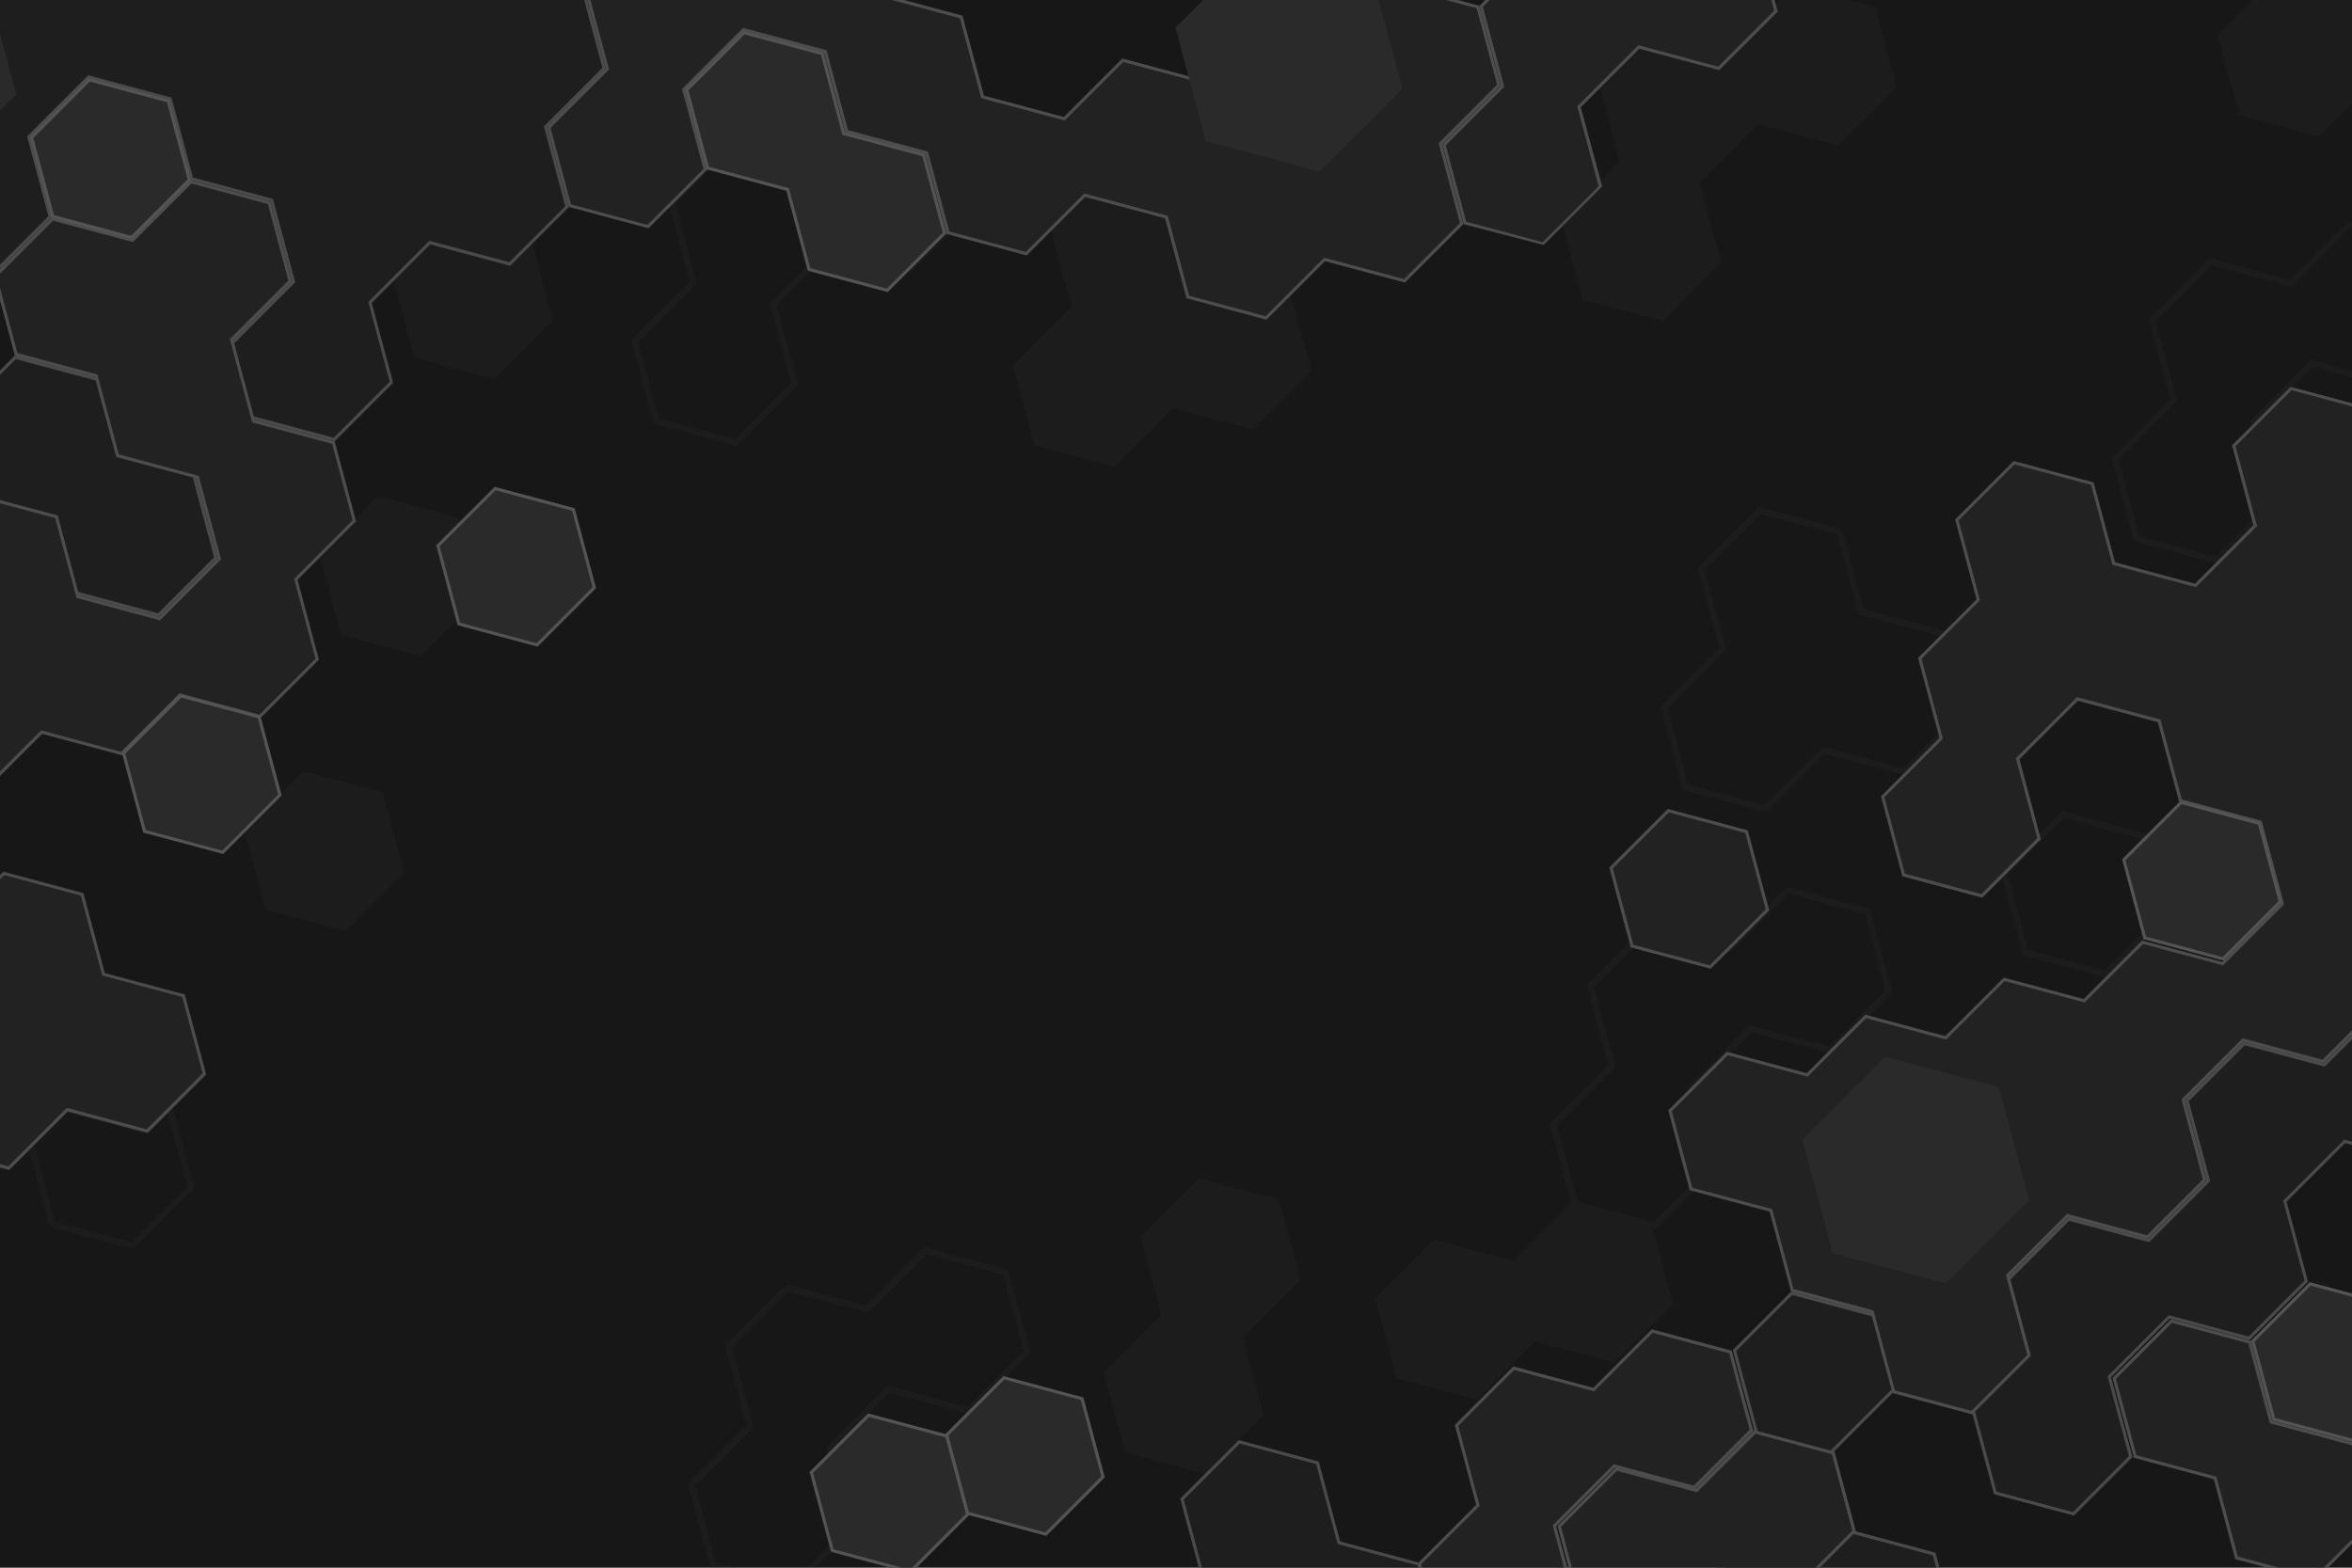 <?xml version="1.0" encoding="UTF-8"?>
<svg xmlns="http://www.w3.org/2000/svg" version="1.1" xmlns:xlink="http://www.w3.org/1999/xlink" viewBox="0 0 750 500">
  <defs>
    <style>
      .cls-1 {
        fill: #2a2a2a;
      }

      .cls-1, .cls-2, .cls-3, .cls-4, .cls-5, .cls-6, .cls-7 {
        stroke-width: 0px;
      }

      .cls-2 {
        fill: #171717;
      }

      .cls-8 {
        filter: url(#drop-shadow-10);
      }

      .cls-3 {
        fill: #222;
      }

      .cls-9 {
        filter: url(#drop-shadow-14);
      }

      .cls-10 {
        filter: url(#drop-shadow-7);
      }

      .cls-4 {
        fill: #1e1e1e;
      }

      .cls-11 {
        filter: url(#drop-shadow-21);
      }

      .cls-12 {
        mix-blend-mode: multiply;
      }

      .cls-12, .cls-6 {
        opacity: .2;
      }

      .cls-13 {
        filter: url(#drop-shadow-4);
      }

      .cls-14 {
        isolation: isolate;
      }

      .cls-15 {
        filter: url(#drop-shadow-8);
      }

      .cls-16 {
        filter: url(#drop-shadow-23);
      }

      .cls-17 {
        filter: url(#drop-shadow-15);
      }

      .cls-18 {
        filter: url(#drop-shadow-17);
      }

      .cls-19 {
        filter: url(#drop-shadow-3);
      }

      .cls-20 {
        filter: url(#drop-shadow-11);
      }

      .cls-5 {
        fill: none;
      }

      .cls-21 {
        filter: url(#drop-shadow-1);
      }

      .cls-22 {
        filter: url(#drop-shadow-6);
      }

      .cls-23 {
        filter: url(#drop-shadow-22);
      }

      .cls-24 {
        filter: url(#drop-shadow-20);
      }

      .cls-25 {
        filter: url(#drop-shadow-5);
      }

      .cls-26 {
        filter: url(#drop-shadow-2);
      }

      .cls-27 {
        clip-path: url(#clippath);
      }

      .cls-28 {
        filter: url(#drop-shadow-16);
      }

      .cls-29 {
        filter: url(#drop-shadow-18);
      }

      .cls-6 {
        fill: #fbfbfb;
        mix-blend-mode: overlay;
      }

      .cls-30 {
        filter: url(#drop-shadow-9);
      }

      .cls-7 {
        fill: #333132;
      }

      .cls-31 {
        filter: url(#drop-shadow-13);
      }

      .cls-32 {
        filter: url(#drop-shadow-19);
      }

      .cls-33 {
        filter: url(#drop-shadow-12);
      }
    </style>
    <clipPath id="clippath">
      <rect class="cls-5" width="750" height="500"/>
    </clipPath>
    <filter id="drop-shadow-1" filterUnits="userSpaceOnUse">
      <feOffset dx="-7" dy="8"/>
      <feGaussianBlur result="blur" stdDeviation="10"/>
      <feFlood flood-color="#000" flood-opacity=".59"/>
      <feComposite in2="blur" operator="in"/>
      <feComposite in="SourceGraphic"/>
    </filter>
    <filter id="drop-shadow-2" filterUnits="userSpaceOnUse">
      <feOffset dx="-7" dy="8"/>
      <feGaussianBlur result="blur-2" stdDeviation="10"/>
      <feFlood flood-color="#000" flood-opacity=".59"/>
      <feComposite in2="blur-2" operator="in"/>
      <feComposite in="SourceGraphic"/>
    </filter>
    <filter id="drop-shadow-3" filterUnits="userSpaceOnUse">
      <feOffset dx="-7" dy="8"/>
      <feGaussianBlur result="blur-3" stdDeviation="10"/>
      <feFlood flood-color="#000" flood-opacity=".59"/>
      <feComposite in2="blur-3" operator="in"/>
      <feComposite in="SourceGraphic"/>
    </filter>
    <filter id="drop-shadow-4" filterUnits="userSpaceOnUse">
      <feOffset dx="-7" dy="8"/>
      <feGaussianBlur result="blur-4" stdDeviation="10"/>
      <feFlood flood-color="#000" flood-opacity=".59"/>
      <feComposite in2="blur-4" operator="in"/>
      <feComposite in="SourceGraphic"/>
    </filter>
    <filter id="drop-shadow-5" filterUnits="userSpaceOnUse">
      <feOffset dx="-7" dy="8"/>
      <feGaussianBlur result="blur-5" stdDeviation="10"/>
      <feFlood flood-color="#000" flood-opacity=".59"/>
      <feComposite in2="blur-5" operator="in"/>
      <feComposite in="SourceGraphic"/>
    </filter>
    <filter id="drop-shadow-6" filterUnits="userSpaceOnUse">
      <feOffset dx="-7" dy="8"/>
      <feGaussianBlur result="blur-6" stdDeviation="10"/>
      <feFlood flood-color="#000" flood-opacity=".59"/>
      <feComposite in2="blur-6" operator="in"/>
      <feComposite in="SourceGraphic"/>
    </filter>
    <filter id="drop-shadow-7" filterUnits="userSpaceOnUse">
      <feOffset dx="-7" dy="8"/>
      <feGaussianBlur result="blur-7" stdDeviation="10"/>
      <feFlood flood-color="#000" flood-opacity=".59"/>
      <feComposite in2="blur-7" operator="in"/>
      <feComposite in="SourceGraphic"/>
    </filter>
    <filter id="drop-shadow-8" filterUnits="userSpaceOnUse">
      <feOffset dx="-7" dy="8"/>
      <feGaussianBlur result="blur-8" stdDeviation="10"/>
      <feFlood flood-color="#000" flood-opacity=".59"/>
      <feComposite in2="blur-8" operator="in"/>
      <feComposite in="SourceGraphic"/>
    </filter>
    <filter id="drop-shadow-9" filterUnits="userSpaceOnUse">
      <feOffset dx="-7" dy="8"/>
      <feGaussianBlur result="blur-9" stdDeviation="10"/>
      <feFlood flood-color="#000" flood-opacity=".59"/>
      <feComposite in2="blur-9" operator="in"/>
      <feComposite in="SourceGraphic"/>
    </filter>
    <filter id="drop-shadow-10" filterUnits="userSpaceOnUse">
      <feOffset dx="-7" dy="8"/>
      <feGaussianBlur result="blur-10" stdDeviation="10"/>
      <feFlood flood-color="#000" flood-opacity=".59"/>
      <feComposite in2="blur-10" operator="in"/>
      <feComposite in="SourceGraphic"/>
    </filter>
    <filter id="drop-shadow-11" filterUnits="userSpaceOnUse">
      <feOffset dx="-7" dy="8"/>
      <feGaussianBlur result="blur-11" stdDeviation="10"/>
      <feFlood flood-color="#000" flood-opacity=".59"/>
      <feComposite in2="blur-11" operator="in"/>
      <feComposite in="SourceGraphic"/>
    </filter>
    <filter id="drop-shadow-12" filterUnits="userSpaceOnUse">
      <feOffset dx="-7" dy="8"/>
      <feGaussianBlur result="blur-12" stdDeviation="10"/>
      <feFlood flood-color="#000" flood-opacity=".59"/>
      <feComposite in2="blur-12" operator="in"/>
      <feComposite in="SourceGraphic"/>
    </filter>
    <filter id="drop-shadow-13" filterUnits="userSpaceOnUse">
      <feOffset dx="-7" dy="8"/>
      <feGaussianBlur result="blur-13" stdDeviation="10"/>
      <feFlood flood-color="#000" flood-opacity=".59"/>
      <feComposite in2="blur-13" operator="in"/>
      <feComposite in="SourceGraphic"/>
    </filter>
    <filter id="drop-shadow-14" filterUnits="userSpaceOnUse">
      <feOffset dx="-7" dy="8"/>
      <feGaussianBlur result="blur-14" stdDeviation="10"/>
      <feFlood flood-color="#000" flood-opacity=".59"/>
      <feComposite in2="blur-14" operator="in"/>
      <feComposite in="SourceGraphic"/>
    </filter>
    <filter id="drop-shadow-15" filterUnits="userSpaceOnUse">
      <feOffset dx="-7" dy="8"/>
      <feGaussianBlur result="blur-15" stdDeviation="10"/>
      <feFlood flood-color="#000" flood-opacity=".59"/>
      <feComposite in2="blur-15" operator="in"/>
      <feComposite in="SourceGraphic"/>
    </filter>
    <filter id="drop-shadow-16" filterUnits="userSpaceOnUse">
      <feOffset dx="-7" dy="8"/>
      <feGaussianBlur result="blur-16" stdDeviation="10"/>
      <feFlood flood-color="#000" flood-opacity=".59"/>
      <feComposite in2="blur-16" operator="in"/>
      <feComposite in="SourceGraphic"/>
    </filter>
    <filter id="drop-shadow-17" filterUnits="userSpaceOnUse">
      <feOffset dx="-7" dy="8"/>
      <feGaussianBlur result="blur-17" stdDeviation="10"/>
      <feFlood flood-color="#000" flood-opacity=".59"/>
      <feComposite in2="blur-17" operator="in"/>
      <feComposite in="SourceGraphic"/>
    </filter>
    <filter id="drop-shadow-18" filterUnits="userSpaceOnUse">
      <feOffset dx="-7" dy="8"/>
      <feGaussianBlur result="blur-18" stdDeviation="10"/>
      <feFlood flood-color="#000" flood-opacity=".59"/>
      <feComposite in2="blur-18" operator="in"/>
      <feComposite in="SourceGraphic"/>
    </filter>
    <filter id="drop-shadow-19" filterUnits="userSpaceOnUse">
      <feOffset dx="-7" dy="8"/>
      <feGaussianBlur result="blur-19" stdDeviation="10"/>
      <feFlood flood-color="#000" flood-opacity=".59"/>
      <feComposite in2="blur-19" operator="in"/>
      <feComposite in="SourceGraphic"/>
    </filter>
    <filter id="drop-shadow-20" filterUnits="userSpaceOnUse">
      <feOffset dx="-7" dy="8"/>
      <feGaussianBlur result="blur-20" stdDeviation="10"/>
      <feFlood flood-color="#000" flood-opacity=".59"/>
      <feComposite in2="blur-20" operator="in"/>
      <feComposite in="SourceGraphic"/>
    </filter>
    <filter id="drop-shadow-21" filterUnits="userSpaceOnUse">
      <feOffset dx="-7" dy="8"/>
      <feGaussianBlur result="blur-21" stdDeviation="10"/>
      <feFlood flood-color="#000" flood-opacity=".59"/>
      <feComposite in2="blur-21" operator="in"/>
      <feComposite in="SourceGraphic"/>
    </filter>
    <filter id="drop-shadow-22" filterUnits="userSpaceOnUse">
      <feOffset dx="-7" dy="8"/>
      <feGaussianBlur result="blur-22" stdDeviation="10"/>
      <feFlood flood-color="#000" flood-opacity=".59"/>
      <feComposite in2="blur-22" operator="in"/>
      <feComposite in="SourceGraphic"/>
    </filter>
    <filter id="drop-shadow-23" filterUnits="userSpaceOnUse">
      <feOffset dx="-7" dy="8"/>
      <feGaussianBlur result="blur-23" stdDeviation="10"/>
      <feFlood flood-color="#000" flood-opacity=".59"/>
      <feComposite in2="blur-23" operator="in"/>
      <feComposite in="SourceGraphic"/>
    </filter>
  </defs>
  <g class="cls-14">
    <g id="BACKGROUND">
      <rect class="cls-2" width="750" height="500"/>
    </g>
    <g id="OBJECTS">
      <g class="cls-27">
        <g class="cls-12">
          <path class="cls-7" d="M562.99,258.94c-.09,0-.17-.01-.26-.03l-25.49-6.83c-.34-.09-.61-.36-.71-.71l-6.83-25.49c-.09-.35,0-.71.26-.97l18.25-18.25-6.68-24.94c-.09-.35,0-.71.26-.97l18.66-18.66c.25-.25.62-.35.97-.26l25.49,6.83c.34.09.61.36.71.71l6.68,24.94,24.94,6.68c.34.09.61.36.71.71l6.83,25.49c.09.35,0,.71-.26.97l-18.66,18.66c-.25.25-.62.35-.97.26l-24.94-6.68-18.25,18.25c-.19.19-.45.29-.71.29ZM538.31,250.29l24.38,6.53,18.25-18.25c.25-.25.62-.35.97-.26l24.94,6.68,17.85-17.85-6.53-24.38-24.94-6.68c-.34-.09-.61-.36-.71-.71l-6.68-24.94-24.38-6.53-17.85,17.85,6.68,24.94c.09.35,0,.71-.26.97l-18.25,18.25,6.53,24.38Z"/>
          <polygon class="cls-7" points="751.36 -.63 758.19 24.87 739.53 43.53 714.04 36.7 707.21 11.21 725.87 -7.46 751.36 -.63"/>
          <polygon class="cls-7" points="482.72 402.24 489.55 427.73 470.88 446.4 445.39 439.56 438.56 414.07 457.22 395.41 482.72 402.24"/>
          <polygon class="cls-7" points="407.86 382.64 414.69 408.14 396.02 426.8 370.53 419.97 363.7 394.47 382.36 375.81 407.86 382.64"/>
          <polygon class="cls-7" points="396.07 425.9 402.9 451.39 384.24 470.06 358.75 463.23 351.91 437.73 370.58 419.07 396.07 425.9"/>
          <polygon class="cls-7" points="526.63 390.5 533.47 415.99 514.8 434.65 489.31 427.82 482.48 402.33 501.14 383.67 526.63 390.5"/>
          <path class="cls-7" d="M671.46,311.73c-.09,0-.17-.01-.26-.03l-25.49-6.83c-.34-.09-.61-.36-.71-.71l-6.83-25.49c-.09-.34,0-.71.26-.97l18.66-18.66c.25-.25.62-.35.97-.26l25.49,6.83c.34.09.61.36.71.71l6.83,25.49c.09.34,0,.71-.26.97l-18.66,18.66c-.19.19-.45.29-.71.29ZM646.78,303.08l24.38,6.53,17.85-17.85-6.53-24.38-24.38-6.53-17.85,17.85,6.53,24.38Z"/>
          <path class="cls-7" d="M527.66,391.91c-.09,0-.17-.01-.26-.03l-25.49-6.83c-.34-.09-.61-.36-.71-.71l-6.83-25.49c-.09-.34,0-.71.26-.97l18.25-18.25-6.68-24.93c-.09-.34,0-.71.26-.97l18.66-18.66c.25-.25.62-.35.97-.26l24.94,6.68,18.25-18.25c.25-.25.62-.35.97-.26l25.49,6.83c.34.09.61.36.71.71l6.83,25.49c.09.34,0,.71-.26.97l-18.66,18.66c-.25.25-.62.35-.97.26l-24.94-6.68-17.85,17.85,6.68,24.94c.09.34,0,.71-.26.97l-18.66,18.66c-.19.19-.45.29-.71.29ZM502.99,383.26l24.38,6.53,17.85-17.85-6.68-24.94c-.09-.34,0-.71.26-.97l18.66-18.66c.25-.25.62-.35.97-.26l24.94,6.68,17.85-17.85-6.53-24.38-24.38-6.53-18.25,18.25c-.25.25-.62.35-.97.26l-24.94-6.68-17.85,17.85,6.68,24.93c.09.34,0,.71-.26.97l-18.25,18.25,6.53,24.38Z"/>
          <path class="cls-7" d="M252.86,506.9c-.09,0-.17-.01-.26-.03l-25.49-6.83c-.34-.09-.61-.36-.71-.71l-6.83-25.49c-.09-.34,0-.71.26-.97l18.25-18.25-6.68-24.94c-.09-.34,0-.71.26-.97l18.66-18.66c.25-.25.62-.35.97-.26l24.94,6.68,18.25-18.25c.25-.25.62-.35.97-.26l25.49,6.83c.34.09.61.36.71.71l6.83,25.49c.09.34,0,.71-.26.97l-18.66,18.66c-.25.25-.62.35-.97.26l-24.93-6.68-17.85,17.85,6.68,24.93c.09.34,0,.71-.26.97l-18.66,18.66c-.19.19-.45.29-.71.29ZM228.18,498.26l24.38,6.53,17.85-17.85-6.68-24.93c-.09-.34,0-.71.26-.97l18.66-18.66c.25-.25.62-.35.97-.26l24.94,6.68,17.85-17.85-6.53-24.38-24.38-6.53-18.25,18.25c-.25.25-.62.35-.97.26l-24.94-6.68-17.85,17.85,6.68,24.94c.09.34,0,.71-.26.97l-18.25,18.25,6.53,24.38Z"/>
          <path class="cls-7" d="M706.77,179.66c-.09,0-.17-.01-.26-.03l-25.49-6.83c-.34-.09-.61-.36-.71-.71l-6.83-25.49c-.09-.35,0-.71.26-.97l18.25-18.25-6.68-24.94c-.09-.35,0-.71.26-.97l18.66-18.66c.25-.25.62-.35.97-.26l24.94,6.68,18.25-18.25c.25-.25.62-.35.97-.26l25.49,6.83c.34.09.61.36.71.71l6.83,25.49c.09.35,0,.71-.26.97l-18.66,18.66c-.25.25-.62.35-.97.26l-24.94-6.68-17.85,17.85,6.68,24.94c.09.35,0,.71-.26.97l-18.66,18.66c-.19.19-.45.29-.71.29ZM682.09,171.02l24.38,6.53,17.85-17.85-6.68-24.94c-.09-.35,0-.71.26-.97l18.66-18.66c.25-.25.62-.35.97-.26l24.94,6.68,17.85-17.85-6.53-24.38-24.38-6.53-18.25,18.25c-.25.25-.62.35-.97.26l-24.94-6.68-17.85,17.85,6.68,24.94c.09.35,0,.71-.26.97l-18.25,18.25,6.53,24.38Z"/>
        </g>
        <g class="cls-21">
          <polygon class="cls-4" points="566.37 448.07 559.54 422.58 578.2 403.92 603.7 410.75 622.36 392.08 647.85 398.91 666.51 380.25 692.01 387.08 710.67 368.42 703.84 342.93 722.5 324.27 747.99 331.1 766.65 312.44 759.82 286.94 778.48 268.28 803.98 275.11 810.81 300.6 792.15 319.27 798.98 344.76 780.31 363.42 754.82 356.59 736.16 375.25 742.99 400.75 724.33 419.41 698.84 412.58 680.17 431.24 687.01 456.73 668.34 475.39 642.85 468.56 636.02 443.07 610.53 436.24 591.86 454.9 598.7 480.39 624.19 487.23 631.02 512.72 656.51 519.55 663.34 545.04 644.68 563.7 619.19 556.87 600.53 575.54 575.03 568.7 568.2 543.21 586.86 524.55 580.03 499.06 554.54 492.23 547.71 466.73 566.37 448.07"/>
          <path class="cls-6" d="M547.71,466.73l6.83,25.49,25.49,6.83,6.83,25.49-18.66,18.66,6.83,25.49,25.49,6.83,18.66-18.66,25.49,6.83,18.66-18.66-6.83-25.49-25.49-6.83-6.83-25.49-25.49-6.83-6.83-25.49,18.66-18.66,25.49,6.83,6.83,25.49,25.49,6.83,18.66-18.66-6.83-25.49,18.66-18.66,25.49,6.83,18.66-18.66-6.83-25.49,18.66-18.66,25.49,6.83,18.66-18.66-6.83-25.49,18.66-18.66-6.83-25.49-25.49-6.83-18.66,18.66,6.83,25.49-18.66,18.66-25.49-6.83-18.66,18.66,6.83,25.49-18.66,18.66-25.49-6.83-18.66,18.66-25.49-6.83-18.66,18.66-25.49-6.83-18.66,18.66,6.83,25.49-18.66,18.66ZM560.66,422.88l17.85-17.85,25.49,6.83,18.66-18.66,25.49,6.83,18.66-18.66,25.49,6.83,19.48-19.48-6.83-25.49,17.85-17.85,25.49,6.83,19.48-19.48-6.83-25.49,17.85-17.85,24.38,6.53,6.53,24.38-18.66,18.66,6.83,25.49-17.85,17.85-25.49-6.83-19.48,19.48,6.83,25.49-17.85,17.85-25.49-6.83-19.48,19.48,6.83,25.49-17.85,17.85-24.38-6.53-6.83-25.49-26.61-7.13-19.48,19.48,7.13,26.61,25.49,6.83,6.83,25.49,25.49,6.83,6.53,24.38-17.85,17.85-25.49-6.83-18.66,18.66-24.38-6.53-6.53-24.38,18.66-18.66-7.13-26.61-25.49-6.83-6.53-24.38,18.66-18.66-6.83-25.49Z"/>
        </g>
        <g class="cls-26">
          <polygon class="cls-3" points="578.13 403.92 571.3 378.43 545.81 371.6 538.98 346.11 557.64 327.45 583.13 334.28 601.79 315.61 627.29 322.45 645.95 303.78 671.44 310.61 690.1 291.95 715.6 298.78 734.26 280.12 727.43 254.63 701.94 247.8 695.1 222.3 669.61 215.47 650.95 234.14 657.78 259.63 639.12 278.29 613.63 271.46 606.79 245.97 625.46 227.3 625.46 227.3 625.46 227.3 618.63 201.81 637.29 183.15 630.46 157.66 649.12 138.99 674.61 145.82 681.44 171.32 681.44 171.32 681.44 171.32 706.94 178.15 725.6 159.49 718.77 133.99 737.43 115.33 762.92 122.16 769.75 147.66 795.25 154.49 802.08 179.98 827.57 186.81 834.4 212.3 815.74 230.97 822.57 256.46 803.91 275.12 778.41 268.29 759.75 286.95 766.58 312.44 747.92 331.11 722.43 324.28 703.77 342.94 710.6 368.43 691.94 387.09 666.44 380.26 647.78 398.92 654.61 424.42 635.95 443.08 610.46 436.25 603.62 410.76 578.13 403.92"/>
          <path class="cls-6" d="M603.62,410.76l6.83,25.49,25.49,6.83,18.66-18.66-6.83-25.49,18.66-18.66,25.49,6.83,18.66-18.66-6.83-25.49,18.66-18.66,25.49,6.83,18.66-18.66-6.83-25.49,18.66-18.66,25.49,6.83,18.66-18.66-6.83-25.49,18.66-18.66-6.83-25.49-25.49-6.83-6.83-25.49-25.49-6.83-6.83-25.49-25.49-6.83-18.66,18.66,6.83,25.49-18.66,18.66-25.49-6.83h0s0,0,0,0l-6.83-25.49-25.49-6.83-18.66,18.66,6.83,25.49-18.66,18.66,6.83,25.49h0s0,0,0,0l-18.66,18.66,6.83,25.49,25.49,6.83,18.66-18.66-6.83-25.49,18.66-18.66,25.49,6.83,6.83,25.49,25.49,6.83,6.83,25.49-18.66,18.66-25.49-6.83-18.66,18.66-25.49-6.83-18.66,18.66-25.49-6.83-18.66,18.66-25.49-6.83-18.66,18.66,6.83,25.49,25.49,6.83,6.83,25.49,25.49,6.83ZM546.62,370.79l-6.53-24.38,17.85-17.85,25.49,6.83,18.66-18.66,25.49,6.83,18.66-18.66,25.49,6.83,18.66-18.66,25.49,6.83,19.48-19.48-7.13-26.61-25.49-6.83-6.83-25.49-26.61-7.13-19.48,19.48,6.83,25.49-17.85,17.85-24.38-6.53-6.53-24.38,18.66-18.66-6.83-25.49,18.66-18.66-6.83-25.49,17.85-17.85,24.38,6.53,6.83,25.49,26.61,7.13,19.48-19.48-6.83-25.49,17.85-17.85,24.38,6.53,6.83,25.49,25.49,6.83,6.83,25.49,25.49,6.83,6.53,24.38-18.66,18.66,6.83,25.49-17.85,17.85-25.49-6.83-19.48,19.48,6.83,25.49-17.85,17.85-25.49-6.83-19.48,19.48,6.83,25.49-17.85,17.85-25.49-6.83-19.48,19.48,6.83,25.49-17.85,17.85-24.38-6.53-6.83-25.49-25.49-6.83-6.83-25.49-25.49-6.83Z"/>
        </g>
        <g class="cls-19">
          <polygon class="cls-3" points="564.34 256.83 571.17 282.32 552.51 300.99 527.01 294.16 520.18 268.66 538.84 250 564.34 256.83"/>
          <path class="cls-6" d="M538.84,250l-18.66,18.66,6.83,25.49,25.49,6.83,18.66-18.66-6.83-25.49-25.49-6.83ZM552.21,299.87l-24.38-6.53-6.53-24.38,17.85-17.85,24.38,6.53,6.53,24.38-17.85,17.85Z"/>
        </g>
        <g class="cls-13">
          <polygon class="cls-4" points="466.66 515.95 448 534.61 422.51 527.78 415.67 502.29 390.18 495.46 383.35 469.96 402.01 451.3 427.51 458.13 434.34 483.63 459.83 490.46 466.66 515.95"/>
          <path class="cls-6" d="M459.83,490.46l-25.49-6.83-6.83-25.49-25.49-6.83-18.66,18.66,6.83,25.49,25.49,6.83,6.83,25.49,25.49,6.83,18.66-18.66-6.83-25.49ZM447.7,533.5l-24.38-6.53-6.83-25.49-25.49-6.83-6.53-24.38,17.85-17.85,24.38,6.53,6.83,25.49,25.49,6.83,6.53,24.38-17.85,17.85Z"/>
        </g>
        <g class="cls-25">
          <polygon class="cls-1" points="608.22 329.08 581.79 355.52 591.46 391.63 627.58 401.31 654.01 374.87 644.34 338.76 608.22 329.08"/>
          <path class="cls-1" d="M644.34,338.76l-36.11-9.68-26.44,26.44,9.68,36.11,36.11,9.68,26.44-26.44-9.68-36.11ZM627.28,400.19l-35-9.38-9.38-35,25.62-25.62,35,9.38,9.38,35-25.62,25.62Z"/>
        </g>
        <g class="cls-22">
          <polygon class="cls-1" points="727.84 254.22 734.67 279.72 716.01 298.38 690.51 291.55 683.68 266.06 702.35 247.39 727.84 254.22"/>
          <path class="cls-6" d="M702.35,247.39l-18.66,18.66,6.83,25.49,25.49,6.83,18.66-18.66-6.83-25.49-25.49-6.83ZM715.71,297.26l-24.38-6.53-6.53-24.38,17.85-17.85,24.38,6.53,6.53,24.38-17.85,17.85Z"/>
        </g>
        <g class="cls-10">
          <polygon class="cls-3" points="733.08 540.12 707.59 533.29 700.76 507.8 675.26 500.97 656.6 519.63 656.6 519.63 656.6 519.63 631.11 512.8 612.45 531.46 586.95 524.63 580.12 499.14 598.78 480.47 591.95 454.98 566.46 448.15 547.8 466.81 522.31 459.98 503.64 478.64 510.47 504.14 535.97 510.97 542.8 536.46 568.29 543.29 575.12 568.78 600.62 575.61 619.28 556.95 644.77 563.78 663.43 545.12 688.93 551.95 695.76 577.44 721.25 584.28 739.91 565.61 733.08 540.12"/>
          <path class="cls-6" d="M707.59,533.29l-6.83-25.49-25.49-6.83-18.66,18.66h0s0,0,0,0l-25.49-6.83-18.66,18.66-25.49-6.83-6.83-25.49,18.66-18.66-6.83-25.49-25.49-6.83-18.66,18.66-25.49-6.83-18.66,18.66,6.83,25.49,25.49,6.83,6.83,25.49,25.49,6.83,6.83,25.49,25.49,6.83,18.66-18.66,25.49,6.83,18.66-18.66,25.49,6.83,6.83,25.49,25.49,6.83,18.66-18.66-6.83-25.49-25.49-6.83ZM720.95,583.16l-24.38-6.53-6.83-25.49-26.61-7.13-18.66,18.66-25.49-6.83-18.66,18.66-24.38-6.53-6.83-25.49-25.49-6.83-6.83-25.49-25.49-6.83-6.53-24.38,17.85-17.85,25.49,6.83,18.66-18.66,24.38,6.53,6.53,24.38-18.66,18.66,7.13,26.61,26.61,7.13,18.66-18.66,25.49,6.83,18.66-18.66,24.38,6.53,6.83,25.49,25.49,6.83,6.53,24.38-17.85,17.85Z"/>
        </g>
        <g class="cls-15">
          <polygon class="cls-3" points="801.25 440.12 775.75 433.29 757.09 451.95 731.6 445.12 724.77 419.63 699.27 412.8 680.61 431.46 687.44 456.95 712.94 463.78 719.77 489.28 745.26 496.11 763.92 477.44 763.92 477.44 763.92 477.44 789.41 484.27 808.08 465.61 801.25 440.12"/>
          <path class="cls-6" d="M712.94,463.78l6.83,25.49,25.49,6.83,18.66-18.66h0s0,0,0,0l25.49,6.83,18.66-18.66-6.83-25.49-25.49-6.83-18.66,18.66-25.49-6.83-6.83-25.49-25.49-6.83-18.66,18.66,6.83,25.49,25.49,6.83ZM681.73,431.76l17.85-17.85,24.38,6.53,6.83,25.49,26.61,7.13,18.66-18.66,24.38,6.53,6.53,24.38-17.85,17.85-25.49-6.83-18.66,18.66-24.38-6.53-6.83-25.49-25.49-6.83-6.53-24.38Z"/>
        </g>
        <g class="cls-30">
          <polygon class="cls-1" points="775.82 433.26 757.16 451.92 731.66 445.09 724.83 419.59 743.49 400.93 768.99 407.76 775.82 433.26"/>
          <path class="cls-6" d="M768.99,407.76l-25.49-6.83-18.66,18.66,6.83,25.49,25.49,6.83,18.66-18.66-6.83-25.49ZM756.86,450.8l-24.38-6.53-6.53-24.38,17.85-17.85,24.38,6.53,6.53,24.38-17.85,17.85Z"/>
        </g>
        <g class="cls-8">
          <polygon class="cls-1" points="316.15 475.11 297.49 493.78 272 486.94 265.16 461.45 283.83 442.79 309.32 449.62 316.15 475.11"/>
          <path class="cls-6" d="M309.32,449.62l-25.49-6.83-18.66,18.66,6.83,25.49,25.49,6.83,18.66-18.66-6.83-25.49ZM297.19,492.66l-24.38-6.53-6.53-24.38,17.85-17.85,24.38,6.53,6.53,24.38-17.85,17.85Z"/>
        </g>
        <g class="cls-20">
          <polygon class="cls-3" points="559.21 422.8 533.71 415.97 515.05 434.63 515.05 434.63 489.56 427.8 470.9 446.46 477.73 471.95 477.73 471.95 477.73 471.95 459.06 490.62 465.9 516.11 491.39 522.94 510.05 504.28 503.22 478.78 503.22 478.78 503.22 478.78 521.88 460.12 521.88 460.12 521.88 460.12 547.37 466.95 566.04 448.29 559.21 422.8"/>
          <path class="cls-6" d="M559.21,422.8l-25.49-6.83-18.66,18.66h0l-25.49-6.83-18.66,18.66,6.83,25.49h0s0,0,0,0l-18.66,18.66,6.83,25.49,25.49,6.55,18.66-18.66-6.83-25.21h0s18.66-18.66,18.66-18.66h0s0,0,0,0l25.49,6.83,18.66-18.66-6.83-25.49ZM547.08,465.84l-25.49-6.83-19.48,19.48,6.83,25.49-17.85,17.85-24.38-6.53-6.53-24.38,18.66-18.66-6.83-25.49,17.85-17.85,25.49,6.83,18.66-18.66,24.38,6.53,6.53,24.38-17.85,17.85Z"/>
        </g>
        <g class="cls-33">
          <polygon class="cls-1" points="352.46 437.7 359.29 463.19 340.63 481.85 315.14 475.02 308.31 449.53 326.97 430.87 352.46 437.7"/>
          <path class="cls-6" d="M326.97,430.87l-18.66,18.66,6.83,25.49,25.49,6.83,18.66-18.66-6.83-25.49-25.49-6.83ZM340.33,480.74l-24.38-6.53-6.53-24.38,17.85-17.85,24.38,6.53,6.53,24.38-17.85,17.85Z"/>
        </g>
        <g class="cls-12">
          <polygon class="cls-7" points="411.36 92.82 385.87 85.99 385.87 85.99 385.87 85.99 379.04 60.5 353.54 53.67 334.88 72.33 341.71 97.82 341.71 97.82 341.71 97.82 323.05 116.48 329.88 141.98 355.37 148.81 374.04 130.15 399.53 136.98 418.19 118.32 411.36 92.82"/>
          <polygon class="cls-7" points="122.06 252.81 128.89 278.3 110.23 296.97 84.74 290.14 77.91 264.64 96.57 245.98 122.06 252.81"/>
          <polygon class="cls-7" points="146.03 165.11 152.86 190.6 134.2 209.26 108.7 202.43 101.87 176.94 120.53 158.28 146.03 165.11"/>
          <polygon class="cls-7" points="169.46 76.71 176.3 102.2 157.63 120.86 132.14 114.03 125.31 88.54 143.97 69.88 169.46 76.71"/>
          <path class="cls-7" d="M42.46,398.44l-26.61-7.13-7.13-26.61,19.48-19.48,26.61,7.13,7.13,26.61-19.48,19.48ZM17.48,389.67l24.38,6.53,17.85-17.85-6.53-24.38-24.38-6.53-17.85,17.85,6.53,24.38Z"/>
          <path class="cls-7" d="M235.03,142.27l-26.61-7.13-7.13-26.61,18.66-18.66-6.83-25.49,19.48-19.48,25.49,6.83,18.66-18.66,26.61,7.13,7.13,26.61-19.48,19.48-25.49-6.83-17.85,17.85,6.83,25.49-19.48,19.48ZM210.06,133.51l24.38,6.53,17.85-17.85-6.83-25.49,19.48-19.48,25.49,6.83,17.85-17.85-6.53-24.38-24.38-6.53-18.66,18.66-25.49-6.83-17.85,17.85,6.83,25.49-18.66,18.66,6.53,24.38Z"/>
          <polygon class="cls-7" points="597.97 2.25 572.48 -4.58 553.82 14.09 553.82 14.09 528.32 7.25 509.66 25.92 516.49 51.41 516.49 51.41 516.49 51.41 497.83 70.07 504.66 95.57 530.16 102.4 548.82 83.73 541.99 58.24 541.99 58.24 541.99 58.24 560.65 39.58 560.65 39.58 560.65 39.58 586.14 46.41 604.8 27.75 597.97 2.25"/>
        </g>
        <g class="cls-31">
          <polygon class="cls-4" points="-56.07 205.56 -62.9 180.07 -88.39 173.24 -95.23 147.75 -76.56 129.08 -51.07 135.91 -32.41 117.25 -6.91 124.08 11.75 105.42 37.24 112.25 55.9 93.59 81.4 100.42 100.06 81.76 93.23 56.27 67.73 49.43 60.9 23.94 35.41 17.11 16.75 35.77 23.58 61.27 4.92 79.93 -20.58 73.1 -27.41 47.6 -8.75 28.94 -8.74 28.94 -8.75 28.94 -15.58 3.45 3.09 -15.21 -3.74 -40.71 14.92 -59.37 40.41 -52.54 47.24 -27.04 47.24 -27.04 47.24 -27.04 72.73 -20.21 91.4 -38.88 84.57 -64.37 103.23 -83.03 128.72 -76.2 135.55 -50.71 161.04 -43.88 167.88 -18.38 193.37 -11.55 200.2 13.94 181.54 32.6 188.37 58.1 169.71 76.76 144.21 69.93 125.55 88.59 132.38 114.08 113.72 132.74 88.23 125.91 69.56 144.58 76.4 170.07 57.73 188.73 32.24 181.9 13.58 200.56 20.41 226.06 1.75 244.72 -23.75 237.89 -30.58 212.39 -56.07 205.56"/>
          <path class="cls-6" d="M-30.58,212.39l6.83,25.49,25.49,6.83,18.66-18.66-6.83-25.49,18.66-18.66,25.49,6.83,18.66-18.66-6.83-25.49,18.66-18.66,25.49,6.83,18.66-18.66-6.83-25.49,18.66-18.66,25.49,6.83,18.66-18.66-6.83-25.49,18.66-18.66-6.83-25.49-25.49-6.83-6.83-25.49-25.49-6.83-6.83-25.49-25.49-6.83-18.66,18.66,6.83,25.49-18.66,18.66-25.49-6.83h0s0,0,0,0l-6.83-25.49-25.49-6.83L-3.74-40.71,3.09-15.21-15.58,3.45l6.83,25.49h0s0,0,0,0l-18.66,18.66,6.83,25.49,25.49,6.83,18.66-18.66-6.83-25.49,18.66-18.66,25.49,6.83,6.83,25.49,25.49,6.83,6.83,25.49-18.66,18.66-25.49-6.83-18.66,18.66-25.49-6.83-18.66,18.66-25.49-6.83-18.66,18.66-25.49-6.83-18.66,18.66,6.83,25.49,25.49,6.83,6.83,25.49,25.49,6.83ZM-87.58,172.42l-6.53-24.38,17.85-17.85,25.49,6.83,18.66-18.66,25.49,6.83,18.66-18.66,25.49,6.83,18.66-18.66,25.49,6.83,19.48-19.48-7.13-26.61-25.49-6.83-6.83-25.49-26.61-7.13-19.48,19.48,6.83,25.49-17.85,17.85-24.38-6.53-6.53-24.38L-7.63,29.24-14.46,3.75,4.2-14.91l-6.83-25.49,17.85-17.85,24.38,6.53,6.83,25.49,26.61,7.13,19.48-19.48-6.83-25.49,17.85-17.85,24.38,6.53,6.83,25.49,25.49,6.83,6.83,25.49,25.49,6.83,6.53,24.38-18.66,18.66,6.83,25.49-17.85,17.85-25.49-6.83-19.48,19.48,6.83,25.49-17.85,17.85-25.49-6.83-19.48,19.48,6.83,25.49-17.85,17.85-25.49-6.83-19.48,19.48,6.83,25.49L1.45,243.6l-24.38-6.53-6.83-25.49-25.49-6.83-6.83-25.49-25.49-6.83Z"/>
        </g>
        <g class="cls-9">
          <polygon class="cls-3" points="101.88 176.91 108.71 202.4 90.05 221.06 64.55 214.23 45.89 232.89 20.4 226.06 1.74 244.72 -23.76 237.89 -42.42 256.56 -35.59 282.05 -54.25 300.71 -79.74 293.88 -98.4 312.54 -91.57 338.03 -110.23 356.7 -135.73 349.86 -142.56 324.37 -123.9 305.71 -130.73 280.22 -112.06 261.55 -86.57 268.39 -67.91 249.72 -74.74 224.23 -56.08 205.57 -30.59 212.4 -11.92 193.74 -18.76 168.25 -.09 149.58 25.4 156.41 32.23 181.91 57.72 188.74 76.39 170.08 69.56 144.58 44.06 137.75 37.23 112.26 11.74 105.43 4.91 79.93 23.57 61.27 49.06 68.1 67.72 49.44 93.22 56.27 100.05 81.77 81.39 100.43 88.22 125.92 113.71 132.75 120.54 158.24 101.88 176.91"/>
          <path class="cls-6" d="M120.54,158.24l-6.83-25.49-25.49-6.83-6.83-25.49,18.66-18.66-6.83-25.49-25.49-6.83-18.66,18.66-25.49-6.83-18.66,18.66,6.83,25.49,25.49,6.83,6.83,25.49,25.49,6.83,6.83,25.49-18.66,18.66-25.49-6.83-6.83-25.49L-.09,149.58l-18.66,18.66,6.83,25.49-18.66,18.66-25.49-6.83-18.66,18.66,6.83,25.49-18.66,18.66-25.49-6.83-18.66,18.66,6.83,25.49-18.66,18.66,6.83,25.49,25.49,6.83,18.66-18.66-6.83-25.49,18.66-18.66,25.49,6.83,18.66-18.66-6.83-25.49,18.66-18.66,25.49,6.83,18.66-18.66,25.49,6.83,18.66-18.66,25.49,6.83,18.66-18.66-6.83-25.49,18.66-18.66ZM107.59,202.1l-17.85,17.85-25.49-6.83-18.66,18.66-25.49-6.83L1.44,243.61l-25.49-6.83-19.48,19.48,6.83,25.49-17.85,17.85-25.49-6.83-19.48,19.48,6.83,25.49-17.85,17.85-24.38-6.53-6.53-24.38,18.66-18.66-6.83-25.49,17.85-17.85,25.49,6.83,19.48-19.48-6.83-25.49,17.85-17.85,25.49,6.83,19.48-19.48-6.83-25.49L.21,150.7l24.38,6.53,6.83,25.49,26.61,7.13,19.48-19.48-7.13-26.61-25.49-6.83-6.83-25.49-25.49-6.83-6.53-24.38,17.85-17.85,25.49,6.83,18.66-18.66,24.38,6.53,6.53,24.38-18.66,18.66,7.13,26.61,25.49,6.83,6.53,24.38-18.66,18.66,6.83,25.49Z"/>
        </g>
        <g class="cls-17">
          <path class="cls-3" d="M256.08-42.16l-6.83-25.49-25.49-6.83-18.66,18.66-25.49-6.83-18.66,18.66,6.83,25.49,25.49,6.83,6.83,25.49h0s-18.66,18.66-18.66,18.66l6.83,25.49,25.49,6.83,18.66-18.66-6.83-25.49h0S244.25,2,244.25,2l25.49,6.83,6.83,25.49,25.49,6.83,6.83,25.49,25.49,6.83,18.66-18.66,25.49,6.83,6.83,25.49,25.49,6.83,18.66-18.66,25.49,6.83,18.66-18.66-6.83-25.49,18.66-18.66-6.83-25.49-25.49-6.83-6.83-25.49-25.49-6.83-6.83-25.49-25.49-6.83-6.83-25.49-25.49-6.83-6.83-25.49-25.49-6.83-6.83-25.49-25.49-6.83-6.83-25.49-25.49-6.83-18.66,18.66-25.49-6.83-18.66,18.66,6.83,25.49,25.49,6.83,6.83,25.49,25.49,6.83,6.83,25.49,25.49,6.83,6.83,25.49,25.49,6.83,18.66-18.66,25.49,6.83,6.83,25.49,25.49,6.83,6.83,25.49-18.66,18.66-25.49-6.83-18.66,18.66-25.49-6.83-6.83-25.49-25.49-6.83-6.83-25.49-25.49-6.83"/>
          <path class="cls-6" d="M466.86,37.98l18.66-18.66-6.83-25.49-25.49-6.83-6.83-25.49-25.49-6.83-6.83-25.49-25.49-6.83-6.83-25.49-25.49-6.83-6.83-25.49-25.49-6.83-6.83-25.49-25.49-6.83-6.83-25.49-25.49-6.83-18.66,18.66-25.49-6.83-18.66,18.66,6.83,25.49,25.49,6.83,6.83,25.49,25.49,6.83,6.83,25.49,25.49,6.83,6.83,25.49,25.49,6.83,18.66-18.66,25.49,6.83,6.83,25.49,25.49,6.83,6.83,25.49-18.66,18.66-25.49-6.83-18.66,18.66-25.49-6.83-6.83-25.49-25.49-6.83-6.83-25.49-25.49-6.83h0s-6.83-25.49-6.83-25.49l-25.49-6.83-18.66,18.66-25.49-6.83-18.66,18.66,6.83,25.49,25.49,6.83,6.83,25.49h0s-18.66,18.66-18.66,18.66l6.83,25.49,25.49,6.83,18.66-18.66-6.83-25.49h0S244.25,2,244.25,2l25.49,6.83,6.83,25.49,25.49,6.83,6.83,25.49,25.49,6.83,18.66-18.66,25.49,6.83,6.83,25.49,25.49,6.83,18.66-18.66,25.49,6.83,18.66-18.66-6.83-25.49ZM454.73,81.02l-25.49-6.83-18.66,18.66-24.38-6.53-6.83-25.49-26.61-7.13-18.66,18.66-24.38-6.53-6.83-25.49-25.49-6.83-6.83-25.49-26.61-7.13-19.48,19.48,6.83,25.49-17.85,17.85-24.38-6.53-6.53-24.38,18.66-18.66-7.13-26.61-25.49-6.83-6.53-24.38,17.85-17.85,25.49,6.83,18.66-18.66,24.38,6.53,6.83,25.49,25.49,6.83,6.83,25.49,25.49,6.83,6.83,25.49,26.61,7.13,18.66-18.66,25.49,6.83L410.16-.88l-7.13-26.61-25.49-6.83-6.83-25.49-26.61-7.13-18.66,18.66-24.38-6.53-6.83-25.49-25.49-6.83-6.83-25.49-25.49-6.83-6.83-25.49-25.49-6.83-6.53-24.38,17.85-17.85,25.49,6.83,18.66-18.66,24.38,6.53,6.83,25.49,25.49,6.83,6.83,25.49,25.49,6.83,6.83,25.49,25.49,6.83,6.83,25.49,25.49,6.83,6.83,25.49,25.49,6.83,6.83,25.49,25.49,6.83,6.53,24.38-18.66,18.66,6.83,25.49-17.85,17.85Z"/>
        </g>
        <g class="cls-28">
          <polygon class="cls-1" points="308.74 66.5 290.08 85.16 264.58 78.33 257.75 52.84 232.26 46.01 225.43 20.52 244.09 1.85 269.58 8.68 276.41 34.18 301.91 41.01 308.74 66.5"/>
          <path class="cls-6" d="M301.91,41.01l-25.49-6.83-6.83-25.49-25.49-6.83-18.66,18.66,6.83,25.49,25.49,6.83,6.83,25.49,25.49,6.83,18.66-18.66-6.83-25.49ZM289.78,84.05l-24.38-6.53-6.83-25.49-25.49-6.83-6.53-24.38,17.85-17.85,24.38,6.53,6.83,25.49,25.49,6.83,6.53,24.38-17.85,17.85Z"/>
        </g>
        <g class="cls-18">
          <polygon class="cls-1" points="-33.65 -23.75 -60.09 2.68 -50.41 38.79 -14.3 48.47 12.13 22.03 2.46 -14.08 -33.65 -23.75"/>
          <path class="cls-1" d="M2.46-14.08l-36.11-9.68L-60.09,2.68l9.68,36.11,36.11,9.68L12.13,22.03,2.46-14.08ZM-14.6,47.36l-35-9.38L-58.98,2.98l25.62-25.62L1.64-13.26,11.02,21.74l-25.62,25.62Z"/>
        </g>
        <g class="cls-29">
          <polygon class="cls-1" points="408.35 -25.56 381.91 .88 391.59 36.99 427.7 46.67 454.14 20.23 444.46 -15.88 408.35 -25.56"/>
          <path class="cls-1" d="M444.46-15.88l-36.11-9.68L381.91.88l9.68,36.11,36.11,9.68,26.44-26.44-9.68-36.11ZM427.4,45.55l-35-9.38-9.38-35,25.62-25.62,35,9.38,9.38,35-25.62,25.62Z"/>
        </g>
        <g class="cls-32">
          <polygon class="cls-1" points="190.25 154.09 197.08 179.59 178.42 198.25 152.92 191.42 146.09 165.92 164.75 147.26 190.25 154.09"/>
          <path class="cls-6" d="M164.75,147.26l-18.66,18.66,6.83,25.49,25.49,6.83,18.66-18.66-6.83-25.49-25.49-6.83ZM195.96,179.29l-17.85,17.85-24.38-6.53-6.53-24.38,17.85-17.85,24.38,6.53,6.53,24.38Z"/>
        </g>
        <g class="cls-24">
          <polygon class="cls-1" points="61.06 23.78 67.95 49.5 49.12 68.33 23.41 61.44 16.52 35.72 35.34 16.89 61.06 23.78"/>
          <path class="cls-6" d="M35.34,16.89l-18.83,18.83,6.89,25.72,25.72,6.89,18.83-18.83-6.89-25.72-25.72-6.89ZM66.82,49.2l-18,18-24.59-6.59-6.59-24.59,18-18,24.59,6.59,6.59,24.59Z"/>
        </g>
        <g class="cls-11">
          <polygon class="cls-1" points="90.01 220.22 96.84 245.71 78.18 264.38 52.68 257.55 45.85 232.05 64.51 213.39 90.01 220.22"/>
          <path class="cls-6" d="M64.51,213.39l-18.66,18.66,6.83,25.49,25.49,6.83,18.66-18.66-6.83-25.49-25.49-6.83ZM95.72,245.42l-17.85,17.85-24.38-6.53-6.53-24.38,17.85-17.85,24.38,6.53,6.53,24.38Z"/>
        </g>
        <g class="cls-23">
          <polygon class="cls-3" points="65.91 309.43 40.41 302.6 40.41 302.6 40.41 302.6 33.58 277.1 8.09 270.27 -10.57 288.94 -3.74 314.43 -3.74 314.43 -3.74 314.43 -22.4 333.09 -15.57 358.58 9.92 365.41 28.58 346.75 54.07 353.58 72.74 334.92 65.91 309.43"/>
          <path class="cls-6" d="M65.91,309.14l-25.49-6.83h0,0s-6.83-25.49-6.83-25.49l-25.49-6.83-18.66,18.66,6.83,25.49h0,0l-18.66,18.66,6.83,25.49,25.49,6.83,18.66-18.66,25.49,6.83,18.66-18.66-6.83-25.49ZM53.78,352.18l-25.49-6.83-18.66,18.66-24.38-6.53-6.53-24.38,18.66-18.66-6.83-25.49,17.85-17.85,24.38,6.53,6.83,25.49,25.49,6.83,6.53,24.38-17.85,17.85Z"/>
        </g>
        <g class="cls-16">
          <polygon class="cls-3" points="567.05 -29.78 541.56 -36.62 522.9 -17.95 522.9 -17.95 497.4 -24.78 478.74 -6.12 485.57 19.37 485.57 19.37 485.57 19.37 466.91 38.03 473.74 63.53 499.23 70.36 517.9 51.69 511.07 26.2 511.07 26.2 511.07 26.2 529.73 7.54 529.73 7.54 529.73 7.54 555.22 14.37 573.88 -4.29 567.05 -29.78"/>
          <path class="cls-6" d="M567.05-29.78l-25.49-6.83-18.66,18.66h0s-25.49-6.83-25.49-6.83l-18.66,18.66,6.83,25.49h0,0l-18.66,18.66,6.83,25.49,25.49,6.55,18.66-18.66-6.83-25.21h0l18.66-18.66h0s0,0,0,0l25.49,6.83,18.66-18.66-6.83-25.49ZM554.92,13.26l-25.49-6.83-19.48,19.48,6.83,25.49-17.85,17.85-24.38-6.53-6.53-24.38,18.66-18.66-6.83-25.49,17.85-17.85,25.49,6.83,18.66-18.66,24.38,6.53,6.53,24.38-17.85,17.85Z"/>
        </g>
      </g>
    </g>
  </g>
</svg>